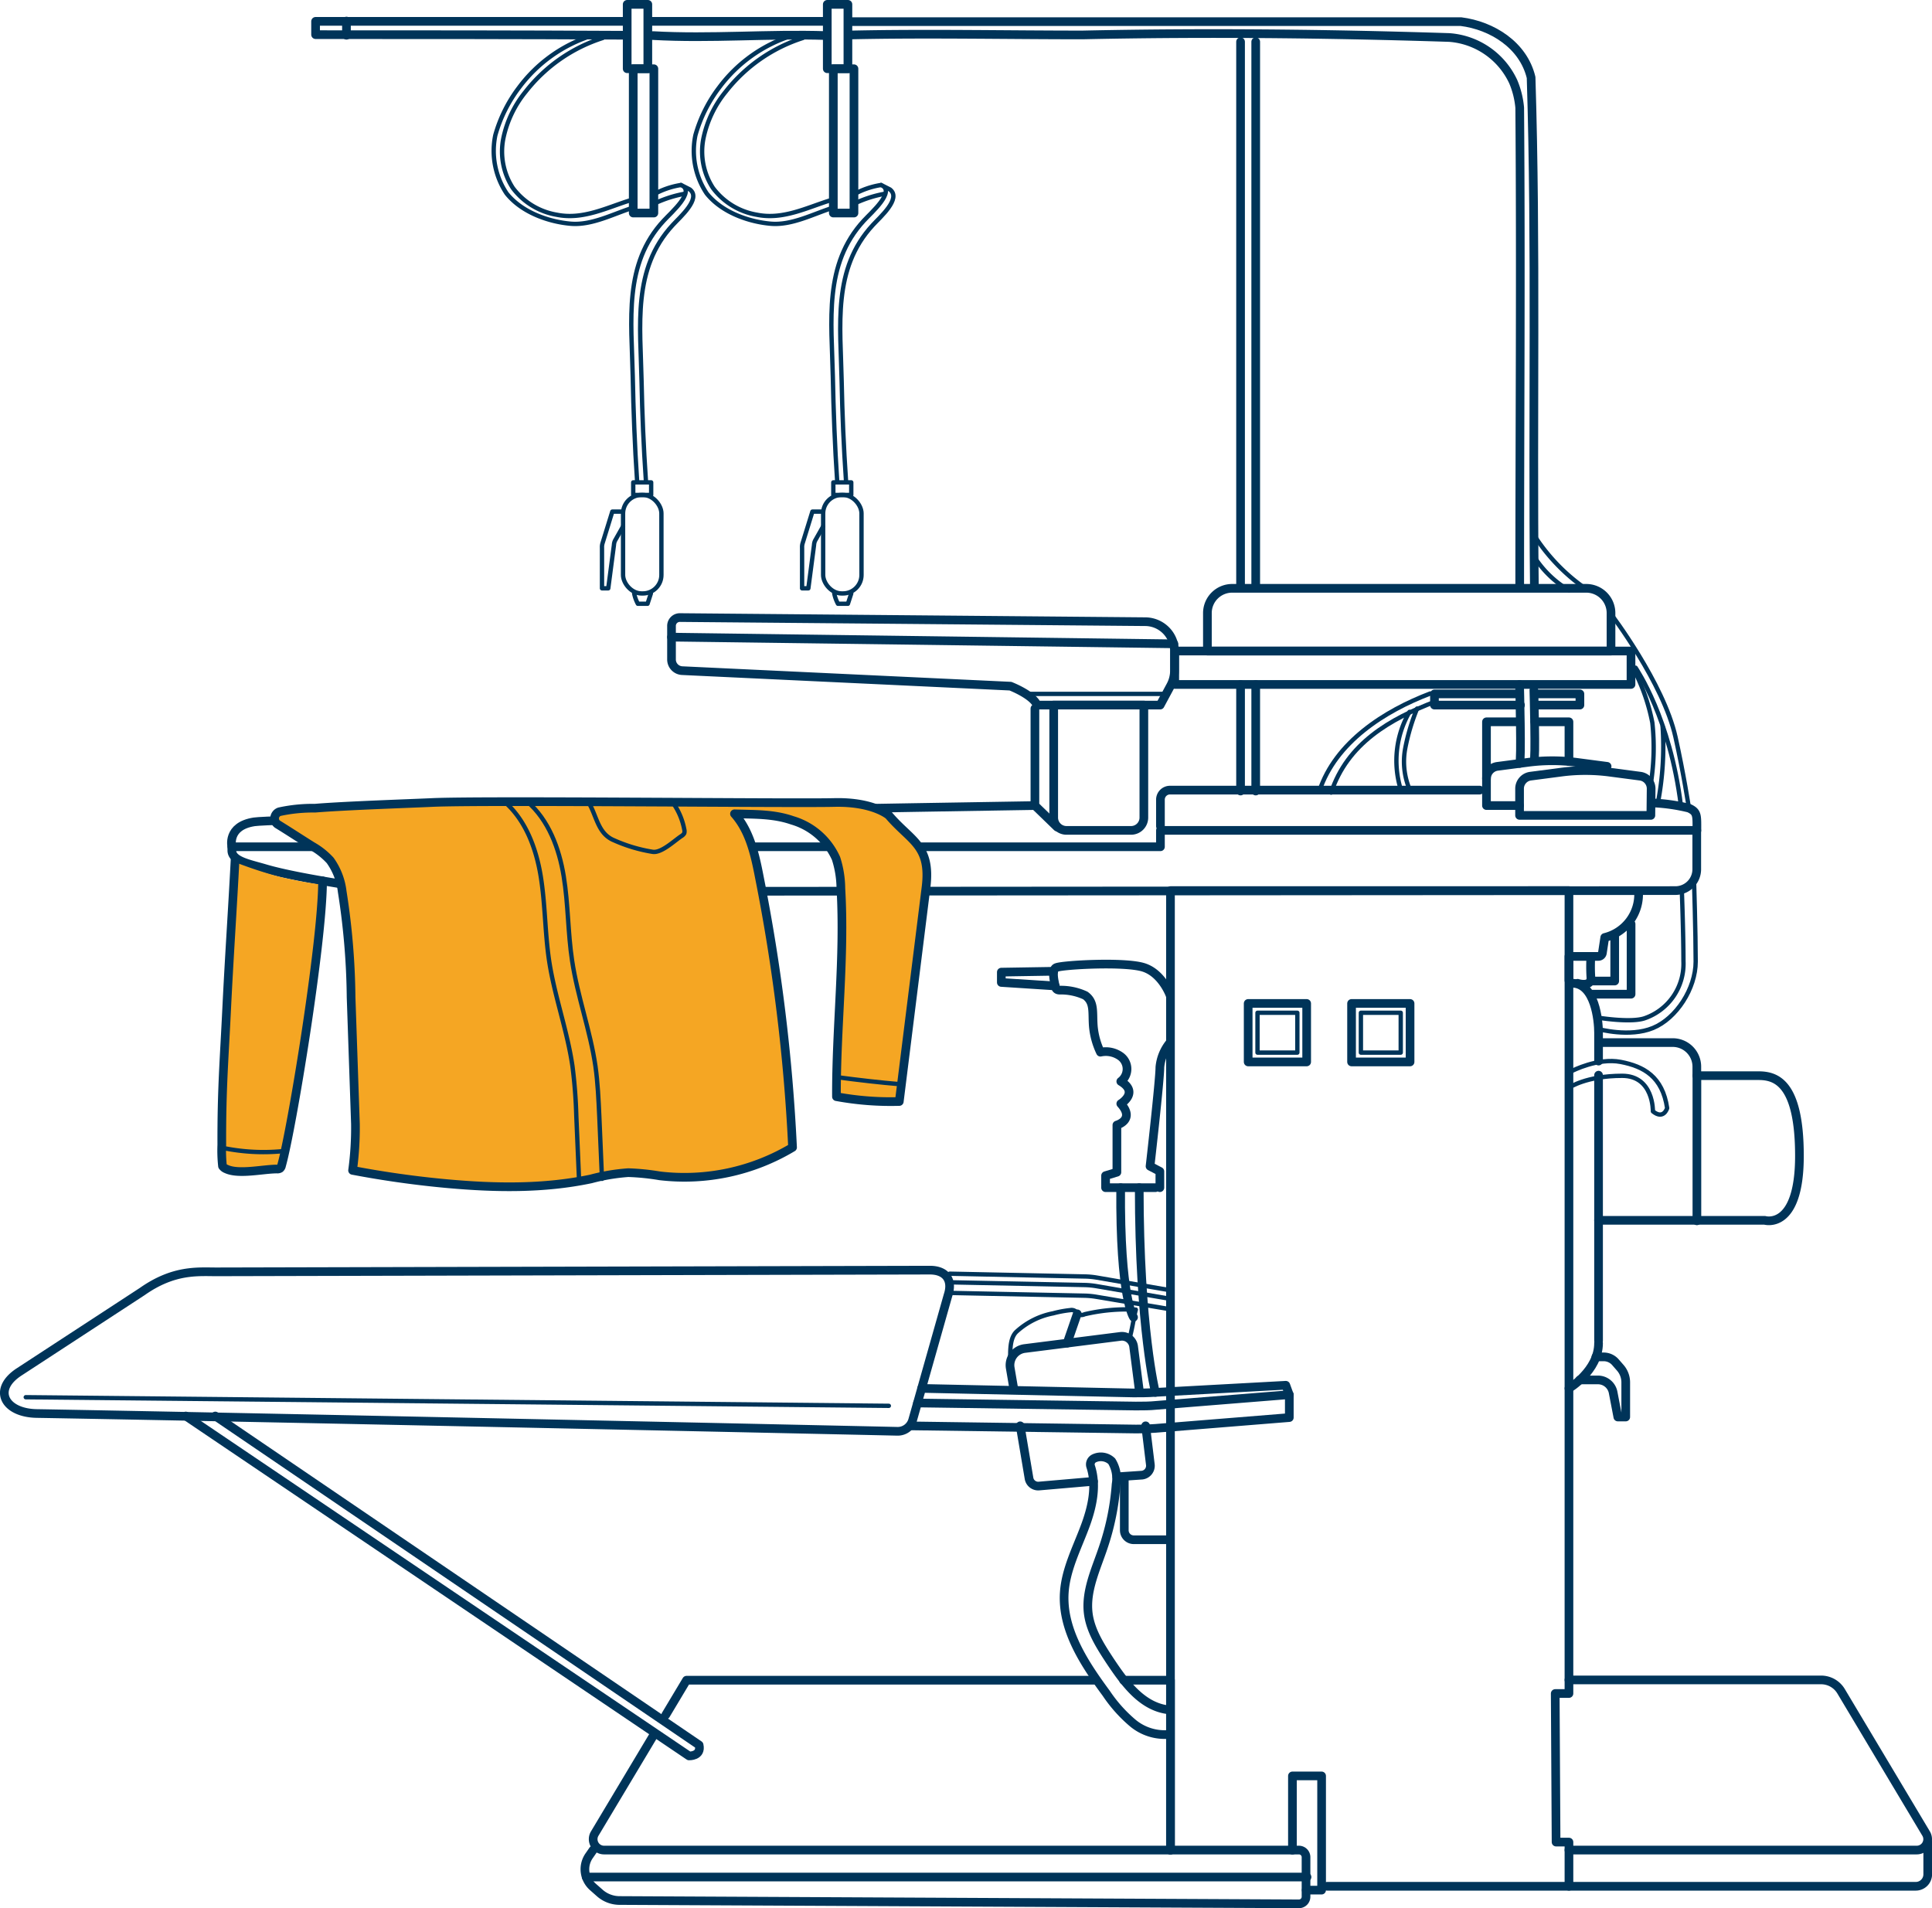 <svg xmlns="http://www.w3.org/2000/svg" viewBox="0 0 271.51 268.17"><defs><style>.cls-1,.cls-2{fill:none;stroke:#003459;stroke-linecap:round;stroke-linejoin:round;}.cls-1{stroke-width:1.22px;}.cls-2{stroke-width:0.61px;}.cls-3{fill:#f5a623;}</style></defs><g id="Layer_2" data-name="Layer 2"><g id="Design"><path class="cls-1" d="M32.58,119v.51c0,1.49,2.46,1.9,4.71,2.57,4.89,1.45,16,2.94,16,2.94a19.86,19.86,0,0,0,3.44.27l178.72-.13a3,3,0,0,0,3-3v-5.46H163.08V119Z"/><polyline class="cls-1" points="164.49 260.02 164.49 125.16 220.49 125.16 220.49 238 218.56 238 218.68 258.88 220.49 258.88 220.49 265.09 186.5 265.09"/><path class="cls-1" d="M128.26,199.56a2.18,2.18,0,0,1-2.15,1.59c-12.57-.28-91.73-2-120.93-2.5-4.54-.07-6.29-3.36-2.5-5.84L20,181.5c4.44-3.12,7.81-2.76,10.41-2.76l100.26-.24c2.25,0,3.27,1.38,2.56,3.52Z"/><polyline class="cls-1" points="93.56 241.01 96.48 236.13 154.05 236.13"/><path class="cls-1" d="M157.9,236.13h6.59V260H84.89a1.53,1.53,0,0,1-1.31-2.32l8.32-13.9"/><path class="cls-1" d="M220.49,260h48.88a1.53,1.53,0,0,0,1.31-2.32l-11.95-20a3.27,3.27,0,0,0-2.81-1.59H220.49"/><path class="cls-1" d="M83.35,260l-.54.78a3.31,3.31,0,0,0,.5,4.39l.94.83A4.22,4.22,0,0,0,87,267.09l95.54.47a1,1,0,0,0,1-1V261a1,1,0,0,0-1-1h-18.1"/><polyline class="cls-1" points="183.56 265.63 185.73 265.63 185.73 249.58 181.63 249.58 181.63 260.02"/><line class="cls-2" x1="3.62" y1="196.36" x2="124.91" y2="197.57"/><path class="cls-1" d="M142.46,195.12l-.49-2.87a2.36,2.36,0,0,1,2-2.73l13.51-1.71a1.65,1.65,0,0,1,1.83,1.41l.76,5.9"/><path class="cls-1" d="M153.67,208.18l-7.62.66a1.31,1.31,0,0,1-1.44-1.09l-1.24-7.37"/><path class="cls-1" d="M161,200.38l.66,5.43a1.33,1.33,0,0,1-1.17,1.5l-3.54.24"/><path class="cls-2" d="M142,192.25c0-1.74-.26-4,.82-5.07a10.61,10.61,0,0,1,5.18-2.61,15.39,15.39,0,0,1,2.42-.45.91.91,0,0,1,.69.14c.13.11.19.27.31.38a1,1,0,0,0,1,.06,25.58,25.58,0,0,1,7.2-.65c-.26.94-.4,2.17-.8,3.75"/><line class="cls-1" x1="149.97" y1="188.76" x2="151.39" y2="184.64"/><path class="cls-1" d="M128.94,197.17l30.67.43c1,0,1.95,0,2.92-.1L181.19,196v3.22l-18.84,1.52c-.9.07-1.81.1-2.72.09l-31.55-.44"/><path class="cls-1" d="M129.52,195.12l29.77.64c1,0,2.05,0,3.08-.08l18.33-1,.49,1.35"/><path class="cls-2" d="M133.46,180.21l18.92.38a11.53,11.53,0,0,1,1.76.17l10.35,1.78"/><path class="cls-2" d="M133.46,179l18.92.39a11.52,11.52,0,0,1,1.76.16l10.35,1.78"/><path class="cls-2" d="M133.46,181.7l18.92.39a11.53,11.53,0,0,1,1.76.17L164.49,184"/><path class="cls-1" d="M220.49,265.09h48.74a1.68,1.68,0,0,0,1.68-1.67v-4.54"/><path class="cls-1" d="M164.35,243.74a7,7,0,0,1-5.18-1.61,20.08,20.08,0,0,1-3.7-4.15c-3.11-4.22-6.26-9-5.9-14.21.22-3.15,1.7-6.05,2.82-9,1.06-2.76,1.8-5.88.89-8.66a.94.94,0,0,1,.49-1.16,2.2,2.2,0,0,1,2.47.41,4.65,4.65,0,0,1,.61,3.23,35.64,35.64,0,0,1-1.81,8.9c-1,3-2.51,6.1-2.1,9.28.31,2.4,1.67,4.53,3,6.56,2,3,4.38,6.36,8,6.92"/><path class="cls-1" d="M158,207.55v7.51a1.33,1.33,0,0,0,1.34,1.33h5.12"/><path class="cls-1" d="M159.3,185.12s-1.93-2.64-1.81-18.21"/><path class="cls-1" d="M162.37,195.68s-2.27-9-2.27-28.77"/><path class="cls-1" d="M162.37,166.91h-7v-1.69l1.59-.48v-6.63s2.6-.73.55-3c0,0,2.61-1.57,0-3.13a2.19,2.19,0,0,0,0-3.5,3.54,3.54,0,0,0-2.86-.61,10.64,10.64,0,0,1-1-3.62c-.16-2,.2-3.38-1.13-4.35a8.12,8.12,0,0,0-3.57-.75c-.69,0-.64-.51-.78-1.19-.17-.84-.23-1.84.33-2,1-.36,9.58-.85,12.23,0s3.74,4,3.74,4"/><polyline class="cls-1" points="148.07 136.5 140.72 136.62 140.72 138.07 148.31 138.56"/><path class="cls-1" d="M163,166.91v-2.29l-1.38-.72S163,151.83,163,150a6.31,6.31,0,0,1,1.45-3.5"/><rect class="cls-1" x="175.41" y="141.02" width="8.22" height="8.22"/><rect class="cls-2" x="176.72" y="142.33" width="5.6" height="5.6"/><rect class="cls-1" x="189.94" y="141.02" width="8.22" height="8.22"/><rect class="cls-2" x="191.25" y="142.33" width="5.6" height="5.6"/><path class="cls-1" d="M220.49,195.12s4.16-2.49,4.16-6.36"/><path class="cls-1" d="M224.65,171.5H248s4.88,1.45,4.88-9.05-3.44-11.28-5.79-11.28h-8.63v-1.26a3.39,3.39,0,0,0-3.39-3.39H224.83"/><path class="cls-1" d="M224.65,149.12v-4c0-1.71-.5-6.94-3.72-6.94"/><path class="cls-1" d="M224.65,188.4V151.1"/><line class="cls-1" x1="238.47" y1="151.17" x2="238.47" y2="171.57"/><path class="cls-2" d="M220.93,150.5s3.62-1.88,6.84-1.26,5.87,2.06,6.52,6.49c0,0-.48,1.69-2,.46,0,0,.11-5-4.32-5-5.06,0-7.44,1.65-7.44,1.65"/><path class="cls-1" d="M221.71,138.19s2,.64,1.86-.88a23.67,23.67,0,0,1,0-2.9h-3.08v3.38"/><path class="cls-1" d="M223.57,134.41h1.06a.57.57,0,0,0,.56-.49l.33-2.17a6.25,6.25,0,0,0,4.75-6.46"/><polyline class="cls-1" points="223.57 137.87 226.92 137.87 226.92 131.4"/><polyline class="cls-1" points="229.22 129.85 229.22 139.72 223.57 139.72"/><path class="cls-2" d="M224.45,143s4.77.8,6.74.08a8.1,8.1,0,0,0,5.39-8c0-4-.23-10-.23-10"/><path class="cls-2" d="M224.67,144.63s4.33,1.2,7.63-.16,6-5.55,6-9.33c0-4-.23-11.35-.23-11.35"/><path class="cls-1" d="M145.44,113.21S39.58,114.9,35.72,115.5s-3.14,3.5-3.14,3.5"/><path class="cls-1" d="M163.08,116.11v-3.72a1.34,1.34,0,0,1,1.35-1.35h43.51"/><path class="cls-1" d="M148.07,99.09h12.68a0,0,0,0,1,0,0V114.9a1.8,1.8,0,0,1-1.8,1.8h-9.07a1.8,1.8,0,0,1-1.8-1.8V99.09A0,0,0,0,1,148.07,99.09Z"/><path class="cls-1" d="M94.37,88v4.68a1.57,1.57,0,0,0,1.5,1.57L142,96.43s3.14,1.21,3.75,2.66h17.29l1.49-2.77a4.42,4.42,0,0,0,.52-2.08V91.49a4.09,4.09,0,0,0-1.64-3.29h0a4.13,4.13,0,0,0-2.44-.83l-65.46-.58A1.17,1.17,0,0,0,94.37,88Z"/><line class="cls-1" x1="94.37" y1="89.54" x2="164.97" y2="90.48"/><line class="cls-2" x1="144.19" y1="97.52" x2="163.92" y2="97.52"/><rect class="cls-1" x="165.09" y="91.49" width="64.12" height="4.7"/><path class="cls-1" d="M173.16,82.68h49.76a3.48,3.48,0,0,1,3.48,3.48v5.34a0,0,0,0,1,0,0H169.68a0,0,0,0,1,0,0V86.15A3.48,3.48,0,0,1,173.16,82.68Z"/><path class="cls-1" d="M213.55,113.21H208.9v-3.76a1.76,1.76,0,0,1,1.54-1.75l4.34-.57a26.14,26.14,0,0,1,6.73,0l4.34.57"/><path class="cls-1" d="M232,114.59H213.55v-3.76a1.77,1.77,0,0,1,1.53-1.75l4.35-.57a26.14,26.14,0,0,1,6.73,0l4.34.57a1.77,1.77,0,0,1,1.54,1.75Z"/><polyline class="cls-1" points="208.9 109.44 208.9 101.44 213.55 101.44"/><path class="cls-1" d="M213.55,107.29c.29,0,0-11.1,0-11.1"/><path class="cls-1" d="M215.56,107c.29,0,0-10,0-10"/><polyline class="cls-1" points="215.69 101.44 220.49 101.44 220.49 107.02"/><path class="cls-1" d="M232.44,112.85a25.76,25.76,0,0,1,4.91.72c1.2.56,1.12,1,1.12,3.14"/><path class="cls-2" d="M232,110.1a32.45,32.45,0,0,0,.21-8.52,27.43,27.43,0,0,0-2.88-8"/><path class="cls-2" d="M229.86,93.84c.16.28,4.84,7.1,6.36,19.37"/><path class="cls-2" d="M237.35,113.57s-.73-4.82-1.89-10C233.77,96,226.4,86.3,226.4,86.3"/><path class="cls-2" d="M233,112.78a41.93,41.93,0,0,0,.65-10.71"/><path class="cls-2" d="M222.3,82.35a26.6,26.6,0,0,1-6.67-7.08"/><path class="cls-2" d="M215.5,78.07a14.65,14.65,0,0,0,5,4.89"/><path class="cls-1" d="M119.71,4.91c10.69-.23,21.65,0,32.43,0,17.18-.37,34.35-.19,51.52.36a10.77,10.77,0,0,1,9,6.21,12.14,12.14,0,0,1,.91,3.66c.18,22.47,0,44.76,0,67.25"/><path class="cls-1" d="M91.75,5c8.14.46,16.18-.27,24.4,0"/><path class="cls-1" d="M87.59,3C73.21,3,58.78,3,44.35,3V4.87c14.43,0,28.68,0,43.09.08"/><path class="cls-1" d="M115.89,3c-8.15,0-16.18,0-24.38,0"/><path class="cls-1" d="M215.63,82.35c-.27-23.77.28-47.7-.46-71.46-1.09-4.56-5.48-7.3-9.86-7.85-28.5,0-57.19,0-85.72,0"/><line class="cls-1" x1="174.34" y1="5.87" x2="174.34" y2="82.35"/><line class="cls-1" x1="176.47" y1="82.35" x2="176.47" y2="5.87"/><line class="cls-1" x1="48.69" y1="2.96" x2="48.69" y2="4.95"/><path class="cls-2" d="M90.77,67.53c-.32-4.66-.52-9.34-.61-14-.15-7.75-1.32-15.74,4.38-21.9,1-1.1,4.06-3.73,2.41-5L95.71,26c2.11.87-1.41,3.89-2.42,5C87.6,37.1,88.76,45.1,88.92,52.85c.09,4.67.29,10,.61,14.68"/><rect class="cls-2" x="88.99" y="67.79" width="2.52" height="1.77"/><rect class="cls-2" x="87.56" y="69.56" width="5.39" height="13.84" rx="2.6"/><rect class="cls-1" x="88.14" y="0.61" width="2.9" height="9.05"/><rect class="cls-1" x="88.99" y="9.66" width="2.9" height="20.28"/><path class="cls-2" d="M84.7,5.34a22.41,22.41,0,0,0-10.82,7.53,15.26,15.26,0,0,0-3.14,6.56,9.41,9.41,0,0,0,1.34,7,9.74,9.74,0,0,0,6.17,3.75c3.68.74,7-1,10.39-2.05"/><path class="cls-2" d="M83.21,5a20.43,20.43,0,0,0-10.27,7.31A20.05,20.05,0,0,0,69.61,19a10.79,10.79,0,0,0,1.58,8.18c2.17,2.72,6,4,9,4.26s6-1.39,8.83-2.27"/><path class="cls-2" d="M91.88,27.31A11.57,11.57,0,0,1,95.69,26"/><path class="cls-2" d="M92.09,28.54a17,17,0,0,1,4.08-1.3"/><path class="cls-2" d="M89.12,83.4a5.35,5.35,0,0,0,.52,1.45H91l.47-1.45"/><path class="cls-2" d="M87.56,71.9H86.05l-1.38,4.46a1.85,1.85,0,0,0-.07.62v5.7h.88l.8-6.09a1.57,1.57,0,0,1,.15-.61l1.13-2"/><path class="cls-2" d="M118.89,67.53c-.32-4.66-.52-9.34-.61-14-.15-7.75-1.32-15.74,4.38-21.9,1-1.1,4.06-3.73,2.41-5L123.83,26c2.11.87-1.41,3.89-2.42,5-5.69,6.16-4.53,14.16-4.37,21.91.09,4.67.29,10,.61,14.68"/><rect class="cls-2" x="117.11" y="67.79" width="2.52" height="1.77"/><rect class="cls-2" x="115.68" y="69.56" width="5.39" height="13.84" rx="2.6"/><rect class="cls-1" x="116.26" y="0.61" width="2.9" height="9.05"/><rect class="cls-1" x="117.11" y="9.66" width="2.9" height="20.28"/><path class="cls-2" d="M112.82,5.34A22.41,22.41,0,0,0,102,12.87a15.26,15.26,0,0,0-3.14,6.56,9.41,9.41,0,0,0,1.34,7,9.74,9.74,0,0,0,6.17,3.75c3.68.74,7-1,10.39-2.05"/><path class="cls-2" d="M111.33,5a20.43,20.43,0,0,0-10.27,7.31A20.05,20.05,0,0,0,97.73,19a10.79,10.79,0,0,0,1.58,8.18c2.17,2.72,6,4,9,4.26s6-1.39,8.83-2.27"/><path class="cls-2" d="M120,27.31A11.57,11.57,0,0,1,123.81,26"/><path class="cls-2" d="M120.21,28.54a17,17,0,0,1,4.08-1.3"/><path class="cls-2" d="M117.24,83.4a5.35,5.35,0,0,0,.52,1.45h1.4l.47-1.45"/><path class="cls-2" d="M115.68,71.9h-1.51l-1.38,4.46a1.85,1.85,0,0,0-.07.62v5.7h.88l.8-6.09a1.57,1.57,0,0,1,.15-.61l1.13-2"/><path class="cls-1" d="M222,193.93h2.56a2.17,2.17,0,0,1,2.14,1.77l.66,3.44h1.11v-4.87a3.11,3.11,0,0,0-.77-2.05l-.68-.78a2.19,2.19,0,0,0-1.65-.75h-1.09"/><path class="cls-1" d="M26.11,199l70.72,47.77s1.78.07,1.42-1.53L30.26,199"/><line class="cls-1" x1="82.38" y1="263.79" x2="183.68" y2="263.79"/><line class="cls-1" x1="176.47" y1="96.19" x2="176.47" y2="111.17"/><line class="cls-1" x1="174.34" y1="96.19" x2="174.34" y2="111.17"/><polyline class="cls-1" points="213.55 97.52 201.59 97.52 201.59 99.09 213.68 99.09"/><polyline class="cls-1" points="215.69 97.52 222.03 97.52 222.03 99.09 216.19 99.09"/><path class="cls-2" d="M201,97.46c-6.44,2.45-13.31,6.83-15.58,13.7"/><path class="cls-2" d="M201.74,98.59c-6.44,2.45-12.41,5.92-14.67,12.8"/><path class="cls-2" d="M198.08,100.05a13.69,13.69,0,0,0-1.32,10.58c0,.08,0,.19,0,.22s0-.16,0-.08"/><path class="cls-2" d="M199.15,99.58a29.27,29.27,0,0,0-1.66,5.55,10.06,10.06,0,0,0,.56,5.7"/><polyline class="cls-1" points="145.44 99.58 145.44 113.21 148.56 116.23"/><path class="cls-3" d="M124.91,114.59s-2.19-1.94-7.68-1.81c-6,.15-49.17-.33-56.48,0-3.73.17-12.22.45-16.48.8a22,22,0,0,0-5,.5,1,1,0,0,0-.29,1.74c1.63,1,3.14,2,4.9,3.1a10.28,10.28,0,0,1,2.52,2,9.4,9.4,0,0,1,1.69,4.38,101.11,101.11,0,0,1,1.25,14.86l.61,17.8a44.42,44.42,0,0,1-.4,6.52q6.62,1.26,13.31,1.87c6.74.61,13.58.73,20.2-.67a27.59,27.59,0,0,1,5.24-.88,33.25,33.25,0,0,1,4.43.45,29.57,29.57,0,0,0,18.65-4,258,258,0,0,0-4.67-38c-.61-3.16-1.35-6.47-3.49-8.88,2.8.09,5.48,0,8.13.92a9.71,9.71,0,0,1,6.14,5.35,14.16,14.16,0,0,1,.68,4.21c.57,9.74-.66,19.51-.62,29.27a42.15,42.15,0,0,0,8.83.68l3.76-30.11C130.87,118.76,128,118.23,124.91,114.59Z"/><path class="cls-3" d="M45.33,124.35c0,8.61-4.33,34.44-5.76,39.47a.69.69,0,0,1-.22.41.73.73,0,0,1-.44.09c-1.93,0-5.34.81-7.09,0a1.2,1.2,0,0,1-.55-.41,20.28,20.28,0,0,1-.1-3c0-7.85.35-12.13.69-19.22.37-7.51.88-13,1.26-20.49a61.06,61.06,0,0,0,6.07,2A61.69,61.69,0,0,0,45.33,124.35Z"/><path class="cls-1" d="M124.91,114.59s-2.19-1.94-7.68-1.81c-6,.15-49.17-.33-56.48,0-3.73.17-12.22.45-16.48.8a22,22,0,0,0-5,.5,1,1,0,0,0-.29,1.74c1.63,1,3.14,2,4.9,3.1a10.28,10.28,0,0,1,2.52,2,9.4,9.4,0,0,1,1.69,4.38,101.11,101.11,0,0,1,1.25,14.86l.61,17.8a44.42,44.42,0,0,1-.4,6.52q6.62,1.26,13.31,1.87c6.74.61,13.58.73,20.2-.67a27.59,27.59,0,0,1,5.24-.88,33.25,33.25,0,0,1,4.43.45,29.57,29.57,0,0,0,18.65-4,258,258,0,0,0-4.67-38c-.61-3.16-1.35-6.47-3.49-8.88,2.8.09,5.48,0,8.13.92a9.71,9.71,0,0,1,6.14,5.35,14.16,14.16,0,0,1,.68,4.21c.57,9.74-.66,19.51-.62,29.27a42.15,42.15,0,0,0,8.83.68l3.76-30.11C130.87,118.76,128,118.23,124.91,114.59Z"/><path class="cls-1" d="M33.05,120.57c-.39,7.5-.82,13.58-1.19,21.09-.34,7.09-.72,11.37-.69,19.22a20.28,20.28,0,0,0,.1,3,1.2,1.2,0,0,0,.55.41c1.75.81,5.16,0,7.09,0a.73.73,0,0,0,.44-.09.69.69,0,0,0,.22-.41c1.43-5,5.76-31.42,5.76-40"/><path class="cls-2" d="M70.88,112.65c3,2.6,4.47,6.58,5.11,10.5s.59,7.94,1.18,11.87c.76,5,2.55,9.81,3.28,14.82a69.46,69.46,0,0,1,.54,7l.38,8.83"/><path class="cls-2" d="M74.1,112.65c3,2.6,4.48,6.58,5.12,10.5s.58,7.94,1.18,11.87c.75,5,2.55,9.81,3.28,14.82.33,2.34.43,4.7.54,7l.38,8.83"/><path class="cls-2" d="M82.75,112.83C83.84,114.65,84,117,86.08,118a21.86,21.86,0,0,0,5.62,1.71c1.23.22,3.09-1.58,4.06-2.21a1.15,1.15,0,0,0,.4-.39,1.06,1.06,0,0,0,0-.56,9.54,9.54,0,0,0-1.78-4"/><path class="cls-2" d="M31.19,161.3a28.16,28.16,0,0,0,8.44.49"/><path class="cls-2" d="M117.6,151.38c3,.4,6,.75,9,1"/></g></g></svg>